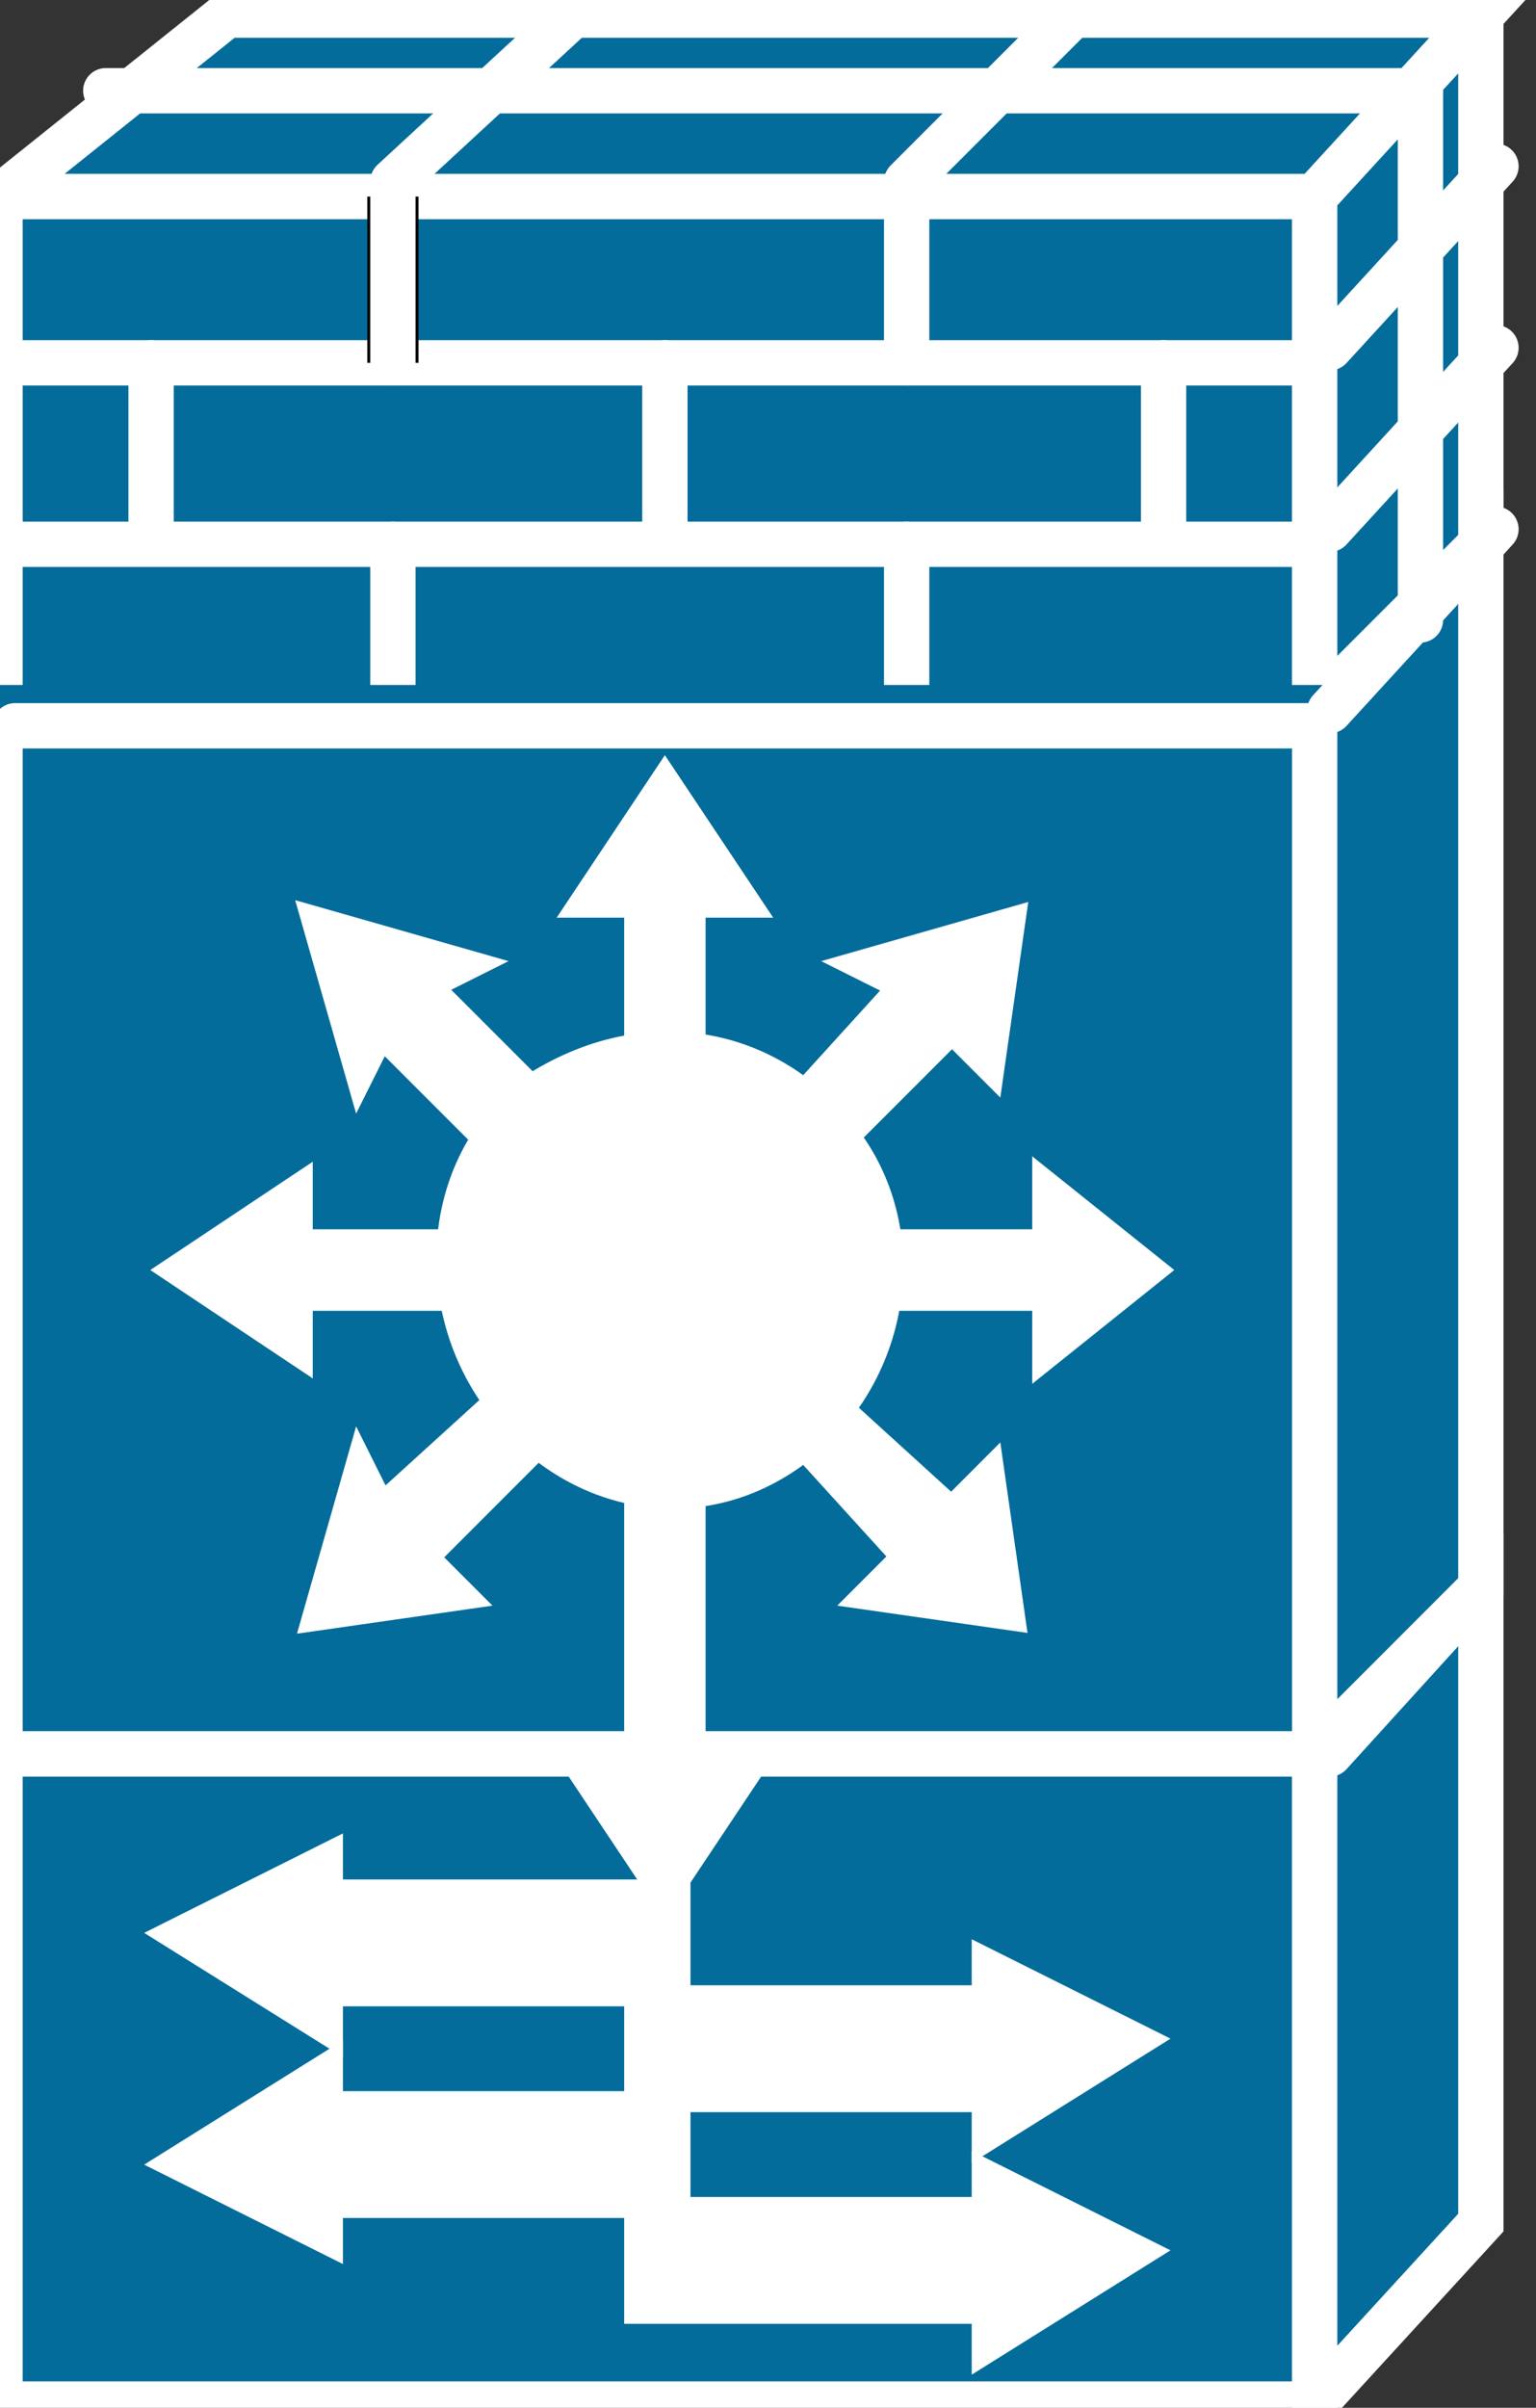 <svg xmlns="http://www.w3.org/2000/svg" xmlns:xlink="http://www.w3.org/1999/xlink" version="1.1" viewBox="0 0 90 141" >
  <rect x="0" y="0" width="90" height="141" fill="#333333" stroke="none"/>
  <title><![CDATA[Firewall service module (FWSM)]]></title>
  <g transform=" scale(3) ">
    <!--converted by libvisio2svg-->
    <g>
      <!--emf-blob start-->
      <g>
        <path d="M 28.923,0.295 L 25.677,3.837 L 0,3.837 L 4.427,0.295 L 28.923,0.295 Z " fill="#036C9B" stroke="#FFFFFF" stroke-width="0.885" stroke-linecap="butt" stroke-linejoin="miter"/>
        <path d="M 0,14.167 L 0,3.837 L 25.677,3.837 L 25.677,14.167 L 0,14.167 Z " fill="#036C9B" stroke="#FFFFFF" stroke-width="0.885" stroke-linecap="butt" stroke-linejoin="miter"/>
        <path d="M 28.923,10.625 L 28.923,0.295 L 25.677,3.837 L 25.677,14.167 L 28.923,10.625 Z " fill="#036C9B" stroke="#FFFFFF" stroke-width="0.885" stroke-linecap="butt" stroke-linejoin="miter"/>
        <path d="M 25.677,13.871 L 25.677,34.531 L 28.923,30.989 L 28.923,10.625 L 25.677,13.871 Z " fill="#036C9B" stroke="#FFFFFF" stroke-width="0.885" stroke-linecap="butt" stroke-linejoin="miter"/>
        <path d="M 25.677,7.083 L 0.295,7.083 " stroke="#FFFFFF" stroke-width="0.885" stroke-linecap="round" stroke-linejoin="round" fill="none"/>
        <path d="M 27.743,1.771 L 2.066,1.771 " stroke="#FFFFFF" stroke-width="0.885" stroke-linecap="round" stroke-linejoin="round" fill="none"/>
        <path d="M 25.677,10.625 L 0.295,10.625 " stroke="#FFFFFF" stroke-width="0.885" stroke-linecap="round" stroke-linejoin="round" fill="none"/>
        <path d="M 29.218,3.246 L 25.972,6.788 " stroke="#FFFFFF" stroke-width="0.885" stroke-linecap="round" stroke-linejoin="round" fill="none"/>
        <path d="M 29.218,6.788 L 25.972,10.33 " stroke="#FFFFFF" stroke-width="0.885" stroke-linecap="round" stroke-linejoin="round" fill="none"/>
        <path d="M 7.674,3.837 L 7.674,7.083 Z " fill="#000000" stroke-width="1px" stroke="#000000"/>
        <path d="M 7.674,3.837 L 7.674,7.083 " stroke="#FFFFFF" stroke-width="0.885" stroke-linecap="round" stroke-linejoin="round" fill="none"/>
        <path d="M 17.708,3.837 L 17.708,7.083 " stroke="#FFFFFF" stroke-width="0.885" stroke-linecap="round" stroke-linejoin="round" fill="none"/>
        <path d="M 7.674,10.625 L 7.674,13.871 " stroke="#FFFFFF" stroke-width="0.885" stroke-linecap="round" stroke-linejoin="round" fill="none"/>
        <path d="M 17.708,10.625 L 17.708,13.871 " stroke="#FFFFFF" stroke-width="0.885" stroke-linecap="round" stroke-linejoin="round" fill="none"/>
        <path d="M 12.986,7.083 L 12.986,10.33 " stroke="#FFFFFF" stroke-width="0.885" stroke-linecap="round" stroke-linejoin="round" fill="none"/>
        <path d="M 2.951,7.083 L 2.951,10.33 " stroke="#FFFFFF" stroke-width="0.885" stroke-linecap="round" stroke-linejoin="round" fill="none"/>
        <path d="M 22.726,7.083 L 22.726,10.33 " stroke="#FFFFFF" stroke-width="0.885" stroke-linecap="round" stroke-linejoin="round" fill="none"/>
        <path d="M 11.51,0 L 7.674,3.542 " stroke="#FFFFFF" stroke-width="0.885" stroke-linecap="round" stroke-linejoin="round" fill="none"/>
        <path d="M 21.25,0 L 17.708,3.542 " stroke="#FFFFFF" stroke-width="0.885" stroke-linecap="round" stroke-linejoin="round" fill="none"/>
        <path d="M 25.677,13.871 L 25.677,34.236 L 0,34.236 L 0,13.871 Z " fill="#036C9B" stroke-width="1px" stroke="#036C9B"/>
        <path d="M 25.677,13.871 L 25.677,34.236 L 0,34.236 L 0,13.871 " stroke="#FFFFFF" stroke-width="0.885" stroke-linecap="butt" stroke-linejoin="miter" fill="none"/>
        <path d="M 0,46.927 L 0,34.236 L 25.677,34.236 L 25.677,46.927 L 0,46.927 Z " fill="#036C9B" stroke="#FFFFFF" stroke-width="0.885" stroke-linecap="butt" stroke-linejoin="miter"/>
        <path d="M 28.923,43.385 L 28.923,30.989 L 25.677,34.236 L 25.677,46.927 L 28.923,43.385 Z " fill="#036C9B" stroke="#FFFFFF" stroke-width="0.885" stroke-linecap="butt" stroke-linejoin="miter"/>
        <path d="M 13.281,21.84 L 13.281,17.413 L 14.167,17.413 L 12.986,15.642 L 11.806,17.413 L 12.691,17.413 L 12.691,21.84 L 13.281,21.84 Z " fill="#FFFFFF" stroke-width="1px" stroke="#FFFFFF"/>
        <path d="M 11.215,22.43 L 7.969,19.184 L 8.559,18.889 L 6.493,18.299 L 7.083,20.364 L 7.378,19.774 L 10.625,23.021 L 11.215,22.43 Z " fill="#FFFFFF" stroke-width="1px" stroke="#FFFFFF"/>
        <path d="M 10.035,24.496 L 5.608,24.496 L 5.608,23.611 L 3.837,24.791 L 5.608,25.972 L 5.608,25.087 L 10.035,25.087 L 10.035,24.496 Z " fill="#FFFFFF" stroke-width="1px" stroke="#FFFFFF"/>
        <path d="M 10.625,26.857 L 7.378,29.809 L 7.083,29.218 L 6.493,31.285 L 8.559,30.989 L 7.969,30.399 L 11.215,27.153 L 10.625,26.857 Z " fill="#FFFFFF" stroke-width="1px" stroke="#FFFFFF"/>
        <path d="M 12.691,26.267 L 12.691,34.826 L 11.806,34.826 L 12.986,36.597 L 14.167,34.826 L 13.281,34.826 L 13.281,26.267 L 12.691,26.267 Z " fill="#FFFFFF" stroke-width="1px" stroke="#FFFFFF"/>
        <path d="M 15.052,27.153 L 18.003,30.399 L 17.413,30.989 L 19.479,31.285 L 19.184,29.218 L 18.594,29.809 L 15.347,26.857 L 15.052,27.153 Z " fill="#FFFFFF" stroke-width="1px" stroke="#FFFFFF"/>
        <path d="M 15.937,25.087 L 20.66,25.087 L 20.66,25.972 L 22.135,24.791 L 20.66,23.611 L 20.66,24.496 L 15.937,24.496 L 15.937,25.087 Z " fill="#FFFFFF" stroke-width="1px" stroke="#FFFFFF"/>
        <path d="M 15.347,23.021 L 18.594,19.774 L 19.184,20.364 L 19.479,18.299 L 17.413,18.889 L 18.003,19.184 L 15.052,22.43 L 15.347,23.021 Z " fill="#FFFFFF" stroke-width="1px" stroke="#FFFFFF"/>
        <path d="M 15.642,28.628 C 17.708,27.153 18.299,24.201 16.823,22.135 C 15.347,20.069 12.691,19.479 10.33,20.955 C 8.264,22.43 7.969,25.382 9.444,27.448 C 10.92,29.514 13.576,30.104 15.642,28.628 Z Z " fill="#FFFFFF" stroke="none"/>
        <path d="M 27.743,1.771 L 27.743,12.101 " stroke="#FFFFFF" stroke-width="0.885" stroke-linecap="round" stroke-linejoin="round" fill="none"/>
        <path d="M 12.691,39.253 L 19.479,39.253 L 19.479,38.663 L 21.84,39.843 L 19.479,41.319 L 19.479,40.729 L 12.691,40.729 L 12.691,39.253 Z " fill="#FFFFFF" stroke-width="1px" stroke="#FFFFFF"/>
        <path d="M 12.691,43.385 L 19.479,43.385 L 19.479,42.795 L 21.84,43.975 L 19.479,45.451 L 19.479,44.861 L 12.691,44.861 L 12.691,43.385 Z " fill="#FFFFFF" stroke-width="1px" stroke="#FFFFFF"/>
        <path d="M 12.986,37.187 L 6.198,37.187 L 6.198,36.597 L 3.837,37.778 L 6.198,39.253 L 6.198,38.663 L 12.986,38.663 L 12.986,37.187 Z " fill="#FFFFFF" stroke-width="1px" stroke="#FFFFFF"/>
        <path d="M 12.986,41.319 L 6.198,41.319 L 6.198,40.729 L 3.837,42.205 L 6.198,43.385 L 6.198,42.795 L 12.986,42.795 L 12.986,41.319 Z " fill="#FFFFFF" stroke-width="1px" stroke="#FFFFFF"/>
        <path d="M 25.677,14.167 L 0.295,14.167 " stroke="#FFFFFF" stroke-width="0.885" stroke-linecap="round" stroke-linejoin="round" fill="none"/>
        <path d="M 29.218,10.33 L 25.972,13.871 " stroke="#FFFFFF" stroke-width="0.885" stroke-linecap="round" stroke-linejoin="round" fill="none"/>
        <path d="M 25.677,34.236 L 0.295,34.236 " stroke="#FFFFFF" stroke-width="0.885" stroke-linecap="round" stroke-linejoin="round" fill="none"/>
        <path d="M 28.923,30.989 L 25.972,34.236 " stroke="#FFFFFF" stroke-width="0.885" stroke-linecap="round" stroke-linejoin="round" fill="none"/>
      </g>
      <!--emf-blob end-->
    </g>
  </g>
</svg>

